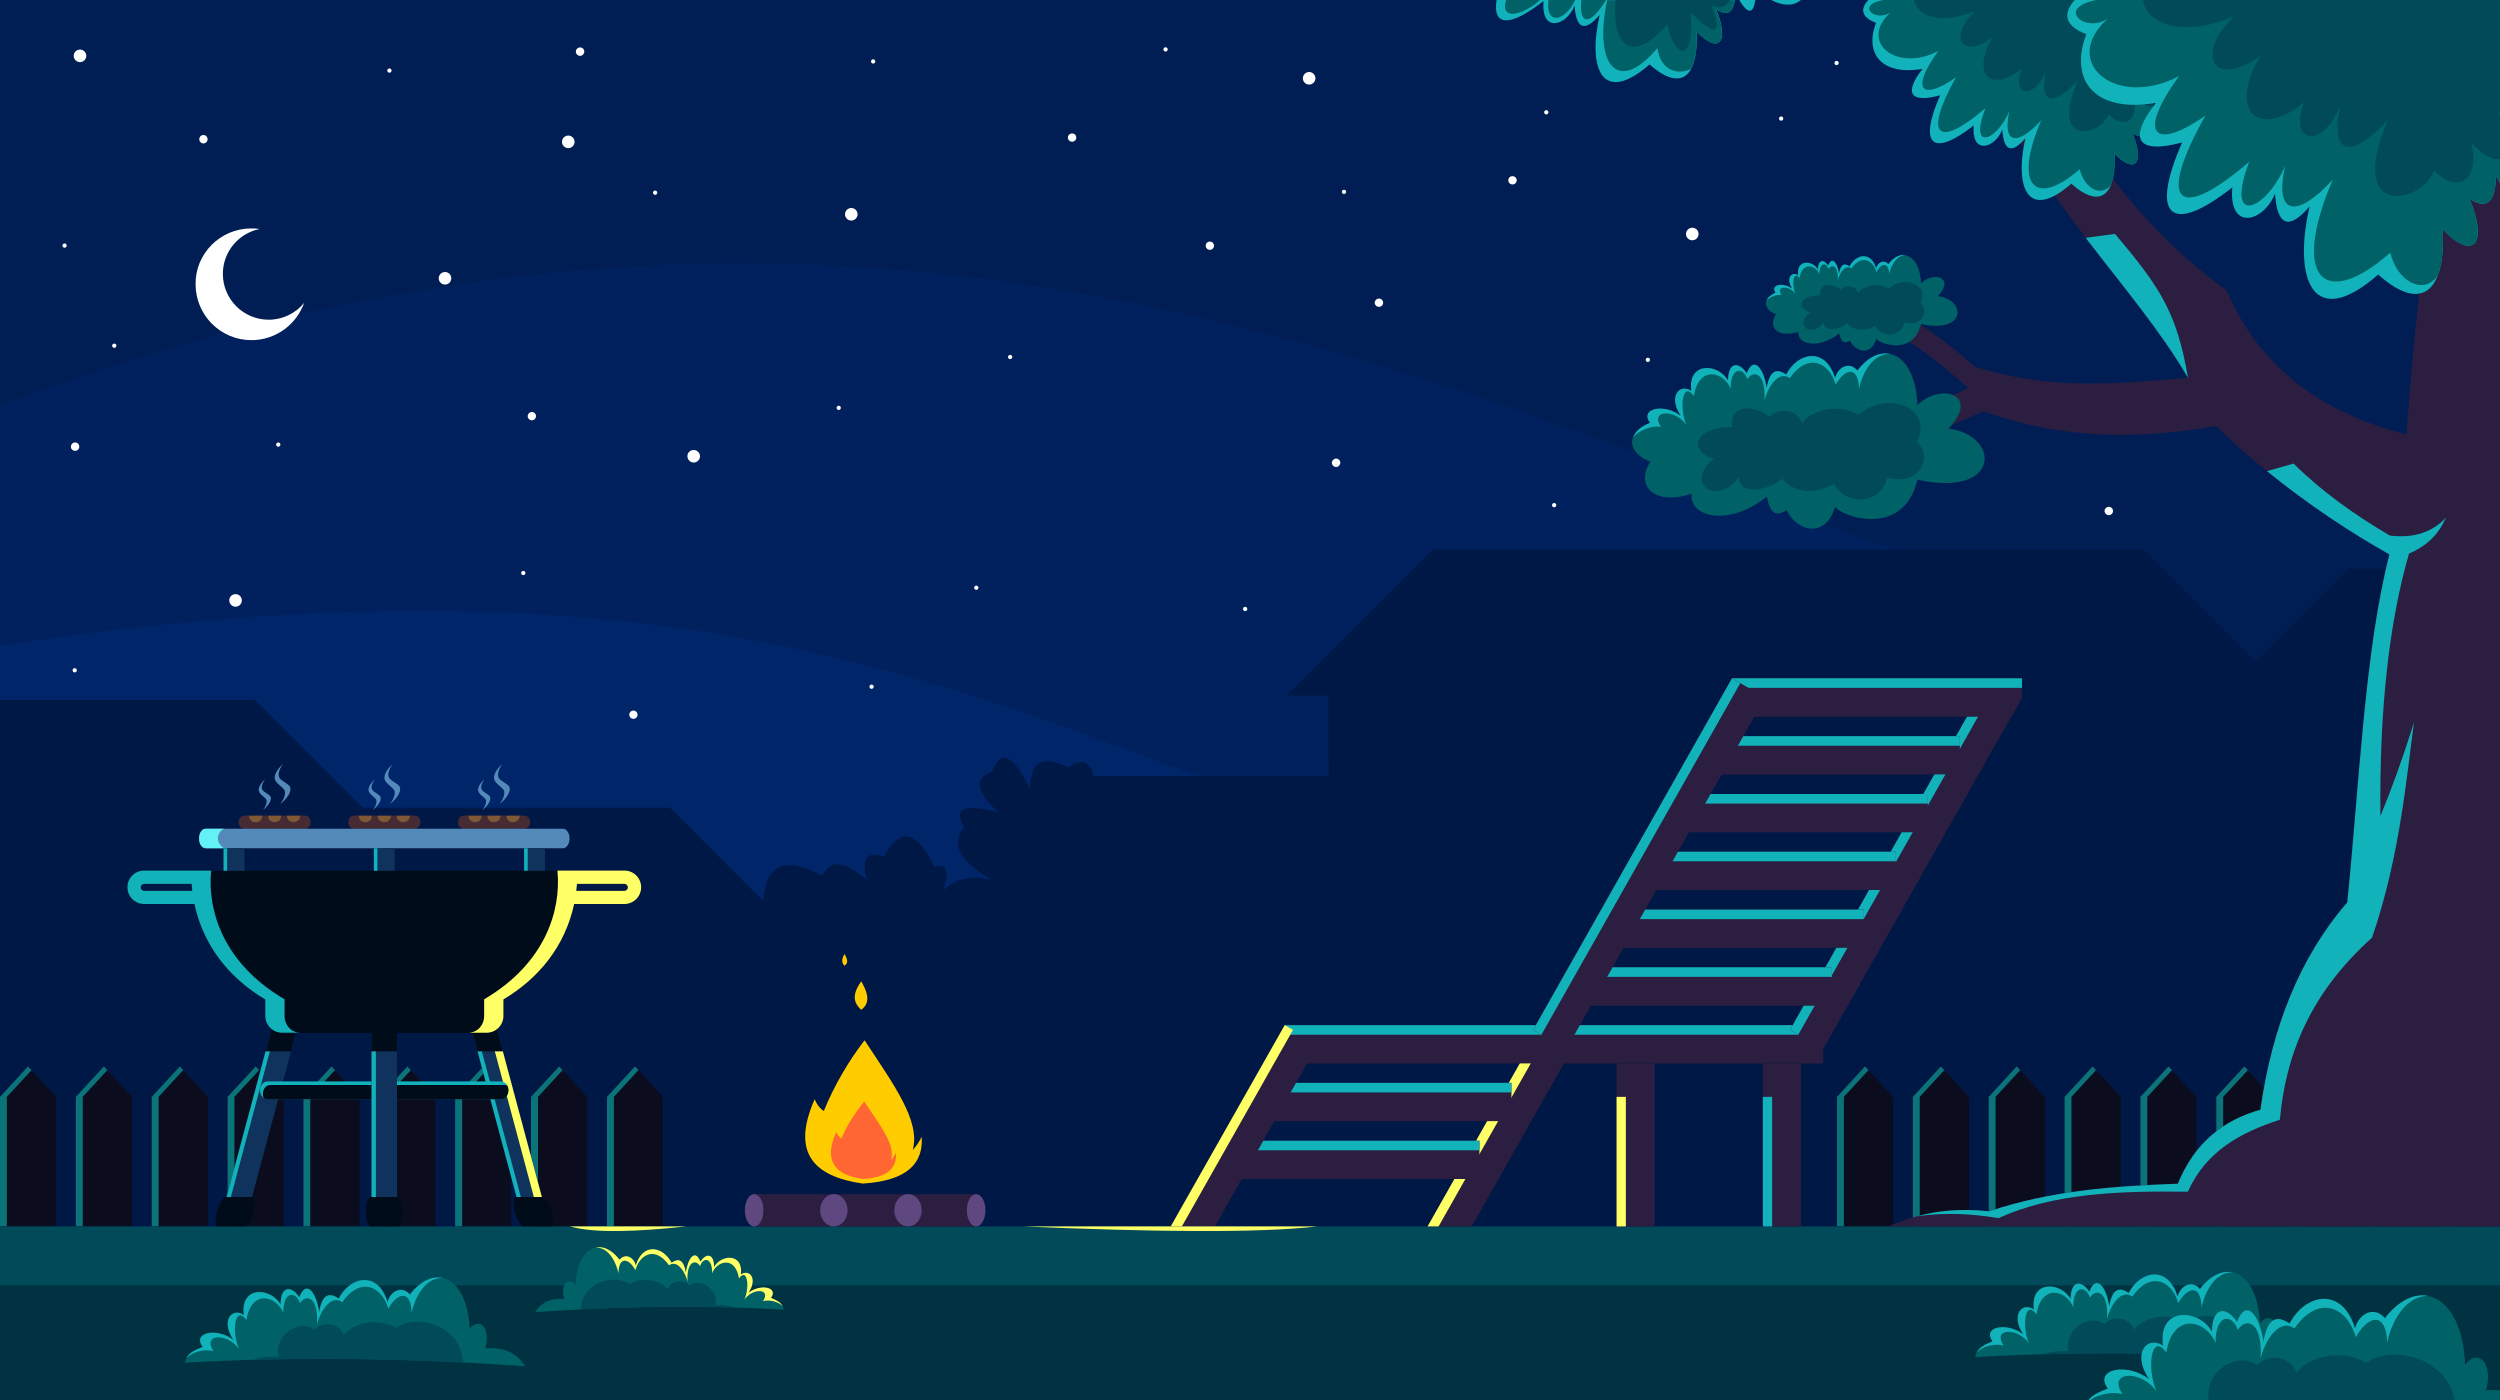 <?xml version="1.0" encoding="utf-8"?>
<!-- Generator: Adobe Illustrator 17.0.0, SVG Export Plug-In . SVG Version: 6.00 Build 0)  -->
<!DOCTYPE svg PUBLIC "-//W3C//DTD SVG 1.1//EN" "http://www.w3.org/Graphics/SVG/1.1/DTD/svg11.dtd">
<svg version="1.1" id="Layer_1" xmlns="http://www.w3.org/2000/svg" xmlns:xlink="http://www.w3.org/1999/xlink" x="0px" y="0px"
	 width="1750px" height="980px" viewBox="0 0 1750 980" enable-background="new 0 0 1750 980" xml:space="preserve">
<g>
	<rect fill-rule="evenodd" clip-rule="evenodd" fill="#002569" width="1750" height="980"/>
	<path fill-rule="evenodd" clip-rule="evenodd" fill="#00215E" d="M0,452c872.4-133.7,802.7,332.2,1750,159V0H0V452z"/>
	<path fill-rule="evenodd" clip-rule="evenodd" fill="#011E54" d="M0,283.8C810.5-20.8,1260,469.5,1750,490V0H0V283.8z"/>
</g>
<path fill-rule="evenodd" clip-rule="evenodd" fill="#001845" d="M0,490h178.6l75.4,75.4h215l65.3,65.3
	c1.8-27.4,16.9-30.8,41.4-17.7c6.3-13.7,18-8,31.1,3c-4.2-16.2,0.8-20.3,11.9-16.3c11.9-22.4,23.7-17.1,35.6,7.4
	c8.1-3.1,10.6,1.6,5.9,16.3c8.9-8.7,20.3-11,34.1-7.4c-20.3-11.9-30.1-24.1-19.3-37.1c-7.9-12.5-1-16.6,23.7-10.4
	c-14.5-13.5-17.7-23.5-4.4-28.1c6.5-17.9,15.8-10.3,26.7,11.8c0.2-18.3,8.2-24.6,26.7-14.8c9.8-7.1,15.4-4.3,17.8,5.9h164.5V487
	h-29.6l102.2-102.2h497.8l78.5,78.5l65.2-65.2h106V980H0V490z"/>
<g>
	<g>
		<g>
			<polygon fill-rule="evenodd" clip-rule="evenodd" fill="#0B0D1F" points="1285.9,858.5 1325.1,858.5 1325.1,767.8 1305.5,746.5 
				1285.9,767.8 			"/>
			<polygon fill-rule="evenodd" clip-rule="evenodd" fill="#0A747A" points="1290.7,858.5 1285.9,858.5 1285.9,767.8 1305.5,746.5 
				1307.9,749.1 1290.7,767.8 			"/>
		</g>
		<g>
			<polygon fill-rule="evenodd" clip-rule="evenodd" fill="#0B0D1F" points="1339,858.5 1378.3,858.5 1378.3,767.8 1358.6,746.5 
				1339,767.8 			"/>
			<polygon fill-rule="evenodd" clip-rule="evenodd" fill="#0A747A" points="1343.8,858.5 1339,858.5 1339,767.8 1358.6,746.5 
				1361,749.1 1343.8,767.8 			"/>
		</g>
		<g>
			<polygon fill-rule="evenodd" clip-rule="evenodd" fill="#0B0D1F" points="1392.1,858.5 1431.4,858.5 1431.4,767.8 1411.7,746.5 
				1392.1,767.8 			"/>
			<polygon fill-rule="evenodd" clip-rule="evenodd" fill="#0A747A" points="1396.9,858.5 1392.1,858.5 1392.1,767.8 1411.7,746.5 
				1414.1,749.1 1396.9,767.8 			"/>
		</g>
		<g>
			<polygon fill-rule="evenodd" clip-rule="evenodd" fill="#0B0D1F" points="1445.2,858.5 1484.5,858.5 1484.5,767.8 1464.9,746.5 
				1445.2,767.8 			"/>
			<polygon fill-rule="evenodd" clip-rule="evenodd" fill="#0A747A" points="1450,858.5 1445.2,858.5 1445.2,767.8 1464.9,746.5 
				1467.2,749.1 1450,767.8 			"/>
		</g>
		<g>
			<polygon fill-rule="evenodd" clip-rule="evenodd" fill="#0B0D1F" points="1498.3,858.5 1537.6,858.5 1537.6,767.8 1517.9,746.5 
				1498.3,767.8 			"/>
			<polygon fill-rule="evenodd" clip-rule="evenodd" fill="#0A747A" points="1503.1,858.5 1498.3,858.5 1498.3,767.8 1517.9,746.5 
				1520.4,749.1 1503.1,767.8 			"/>
		</g>
		<g>
			<polygon fill-rule="evenodd" clip-rule="evenodd" fill="#0B0D1F" points="1551.4,858.5 1590.7,858.5 1590.7,767.8 1571,746.5 
				1551.4,767.8 			"/>
			<polygon fill-rule="evenodd" clip-rule="evenodd" fill="#0A747A" points="1556.2,858.5 1551.4,858.5 1551.4,767.8 1571,746.5 
				1573.5,749.1 1556.2,767.8 			"/>
		</g>
		<g>
			<polygon fill-rule="evenodd" clip-rule="evenodd" fill="#0B0D1F" points="1604.5,858.5 1643.8,858.5 1643.8,767.8 1624.2,746.5 
				1604.5,767.8 			"/>
			<polygon fill-rule="evenodd" clip-rule="evenodd" fill="#0A747A" points="1609.3,858.5 1604.5,858.5 1604.5,767.8 1624.2,746.5 
				1626.6,749.1 1609.3,767.8 			"/>
		</g>
		<g>
			<polygon fill-rule="evenodd" clip-rule="evenodd" fill="#0B0D1F" points="1657.6,858.5 1696.9,858.5 1696.9,767.8 1677.3,746.5 
				1657.6,767.8 			"/>
			<polygon fill-rule="evenodd" clip-rule="evenodd" fill="#0A747A" points="1662.5,858.5 1657.6,858.5 1657.6,767.8 1677.3,746.5 
				1679.7,749.1 1662.5,767.8 			"/>
		</g>
		<g>
			<polygon fill-rule="evenodd" clip-rule="evenodd" fill="#0B0D1F" points="1710.7,858.5 1750,858.5 1750,767.8 1730.4,746.5 
				1710.7,767.8 			"/>
			<polygon fill-rule="evenodd" clip-rule="evenodd" fill="#0A747A" points="1715.6,858.5 1710.7,858.5 1710.7,767.8 1730.4,746.5 
				1732.8,749.1 1715.6,767.8 			"/>
		</g>
	</g>
	<g>
		<g>
			<polygon fill-rule="evenodd" clip-rule="evenodd" fill="#0B0D1F" points="0,858.5 39.3,858.5 39.3,767.8 19.6,746.5 0,767.8 			
				"/>
			<polygon fill-rule="evenodd" clip-rule="evenodd" fill="#0A747A" points="4.8,858.5 0,858.5 0,767.8 19.6,746.5 22.1,749.1 
				4.8,767.8 			"/>
		</g>
		<g>
			<polygon fill-rule="evenodd" clip-rule="evenodd" fill="#0B0D1F" points="53.1,858.5 92.4,858.5 92.4,767.8 72.7,746.5 
				53.1,767.8 			"/>
			<polygon fill-rule="evenodd" clip-rule="evenodd" fill="#0A747A" points="57.9,858.5 53.1,858.5 53.1,767.8 72.7,746.5 
				75.1,749.1 57.9,767.8 			"/>
		</g>
		<g>
			<polygon fill-rule="evenodd" clip-rule="evenodd" fill="#0B0D1F" points="106.2,858.5 145.5,858.5 145.5,767.8 125.9,746.5 
				106.2,767.8 			"/>
			<polygon fill-rule="evenodd" clip-rule="evenodd" fill="#0A747A" points="111,858.5 106.2,858.5 106.2,767.8 125.9,746.5 
				128.2,749.1 111,767.8 			"/>
		</g>
		<g>
			<polygon fill-rule="evenodd" clip-rule="evenodd" fill="#0B0D1F" points="159.3,858.5 198.6,858.5 198.6,767.8 179,746.5 
				159.3,767.8 			"/>
			<polygon fill-rule="evenodd" clip-rule="evenodd" fill="#0A747A" points="164.1,858.5 159.3,858.5 159.3,767.8 179,746.5 
				181.4,749.1 164.1,767.8 			"/>
		</g>
		<g>
			<polygon fill-rule="evenodd" clip-rule="evenodd" fill="#0B0D1F" points="212.4,858.5 251.7,858.5 251.7,767.8 232.1,746.5 
				212.4,767.8 			"/>
			<polygon fill-rule="evenodd" clip-rule="evenodd" fill="#0A747A" points="217.2,858.5 212.4,858.5 212.4,767.8 232.1,746.5 
				234.5,749.1 217.2,767.8 			"/>
		</g>
		<g>
			<polygon fill-rule="evenodd" clip-rule="evenodd" fill="#0B0D1F" points="265.5,858.5 304.8,858.5 304.8,767.8 285.2,746.5 
				265.5,767.8 			"/>
			<polygon fill-rule="evenodd" clip-rule="evenodd" fill="#0A747A" points="270.3,858.5 265.5,858.5 265.5,767.8 285.2,746.5 
				287.6,749.1 270.3,767.8 			"/>
		</g>
		<g>
			<polygon fill-rule="evenodd" clip-rule="evenodd" fill="#0B0D1F" points="318.6,858.5 357.9,858.5 357.9,767.8 338.3,746.5 
				318.6,767.8 			"/>
			<polygon fill-rule="evenodd" clip-rule="evenodd" fill="#0A747A" points="323.5,858.5 318.6,858.5 318.6,767.8 338.3,746.5 
				340.7,749.1 323.5,767.8 			"/>
		</g>
		<g>
			<polygon fill-rule="evenodd" clip-rule="evenodd" fill="#0B0D1F" points="371.7,858.5 411,858.5 411,767.8 391.4,746.5 
				371.7,767.8 			"/>
			<polygon fill-rule="evenodd" clip-rule="evenodd" fill="#0A747A" points="376.6,858.5 371.7,858.5 371.7,767.8 391.4,746.5 
				393.8,749.1 376.6,767.8 			"/>
		</g>
		<g>
			<polygon fill-rule="evenodd" clip-rule="evenodd" fill="#0B0D1F" points="424.9,858.5 464.1,858.5 464.1,767.8 444.5,746.5 
				424.9,767.8 			"/>
			<polygon fill-rule="evenodd" clip-rule="evenodd" fill="#0A747A" points="429.7,858.5 424.9,858.5 424.9,767.8 444.5,746.5 
				446.9,749.1 429.7,767.8 			"/>
		</g>
	</g>
</g>
<g>
	<rect y="858.5" fill-rule="evenodd" clip-rule="evenodd" fill="#004A59" width="1750" height="121.5"/>
	<rect y="899.7" fill-rule="evenodd" clip-rule="evenodd" fill="#003242" width="1750" height="80.3"/>
</g>
<g>
	<path fill-rule="evenodd" clip-rule="evenodd" fill="#FFFFFF" d="M175.9,159.9c2,0,4,0.1,5.9,0.4c-14.7,2.9-25.8,15.9-25.8,31.4
		c0,17.7,14.3,32.1,32.1,32.1c10,0,18.9-4.6,24.8-11.8c-5.4,15.2-19.9,26.1-36.9,26.1c-21.6,0-39.1-17.5-39.1-39.2
		C136.7,177.5,154.2,159.9,175.9,159.9L175.9,159.9z"/>
	<path fill-rule="evenodd" clip-rule="evenodd" fill="#FFFFFF" d="M311.5,190.4c2.5,0,4.4,2,4.4,4.4c0,2.5-2,4.4-4.4,4.4
		s-4.4-2-4.4-4.4C307.1,192.4,309.1,190.4,311.5,190.4L311.5,190.4z"/>
	<path fill-rule="evenodd" clip-rule="evenodd" fill="#FFFFFF" d="M595.9,145.6c2.5,0,4.4,2,4.4,4.4c0,2.4-2,4.4-4.4,4.4
		s-4.4-2-4.4-4.4C591.5,147.6,593.5,145.6,595.9,145.6L595.9,145.6z"/>
	<path fill-rule="evenodd" clip-rule="evenodd" fill="#FFFFFF" d="M916.4,50.4c2.4,0,4.4,2,4.4,4.4c0,2.4-2,4.4-4.4,4.4
		c-2.5,0-4.4-2-4.4-4.4C912,52.4,914,50.4,916.4,50.4L916.4,50.4z"/>
	<path fill-rule="evenodd" clip-rule="evenodd" fill="#FFFFFF" d="M1184.6,159.4c2.5,0,4.4,2,4.4,4.4c0,2.4-2,4.4-4.4,4.4
		c-2.4,0-4.4-2-4.4-4.4C1180.2,161.4,1182.2,159.4,1184.6,159.4L1184.6,159.4z"/>
	<path fill-rule="evenodd" clip-rule="evenodd" fill="#FFFFFF" d="M397.8,94.9c2.4,0,4.4,2,4.4,4.4c0,2.4-2,4.4-4.4,4.4
		c-2.4,0-4.4-2-4.4-4.4C393.4,96.8,395.4,94.9,397.8,94.9L397.8,94.9z"/>
	<path fill-rule="evenodd" clip-rule="evenodd" fill="#FFFFFF" d="M56,34.7c2.4,0,4.4,2,4.4,4.4c0,2.4-2,4.4-4.4,4.4
		c-2.4,0-4.4-2-4.4-4.4C51.6,36.6,53.6,34.7,56,34.7L56,34.7z"/>
	<path fill-rule="evenodd" clip-rule="evenodd" fill="#FFFFFF" d="M142.4,94.5c1.6,0,2.9,1.3,2.9,3c0,1.6-1.3,2.9-2.9,2.9
		c-1.6,0-2.9-1.3-2.9-2.9C139.5,95.8,140.8,94.5,142.4,94.5L142.4,94.5z"/>
	<path fill-rule="evenodd" clip-rule="evenodd" fill="#FFFFFF" d="M406.1,33.2c1.6,0,2.9,1.3,2.9,2.9c0,1.6-1.3,3-2.9,3
		c-1.6,0-3-1.3-3-3C403.1,34.5,404.5,33.2,406.1,33.2L406.1,33.2z"/>
	<path fill-rule="evenodd" clip-rule="evenodd" fill="#FFFFFF" d="M750.5,93.4c1.6,0,2.9,1.3,2.9,2.9c0,1.6-1.3,2.9-2.9,2.9
		c-1.6,0-3-1.3-3-2.9C747.5,94.7,748.9,93.4,750.5,93.4L750.5,93.4z"/>
	<path fill-rule="evenodd" clip-rule="evenodd" fill="#FFFFFF" d="M52.6,309.7c1.6,0,2.9,1.3,2.9,3c0,1.6-1.3,2.9-2.9,2.9
		c-1.6,0-3-1.3-3-2.9C49.7,311,51,309.7,52.6,309.7L52.6,309.7z"/>
	<path fill-rule="evenodd" clip-rule="evenodd" fill="#FFFFFF" d="M846.9,169.1c1.6,0,2.9,1.3,2.9,2.9c0,1.6-1.3,2.9-2.9,2.9
		c-1.6,0-2.9-1.3-2.9-2.9C844,170.3,845.3,169.1,846.9,169.1L846.9,169.1z"/>
	<path fill-rule="evenodd" clip-rule="evenodd" fill="#FFFFFF" d="M965.3,209c1.6,0,2.9,1.3,2.9,2.9c0,1.6-1.3,2.9-2.9,2.9
		c-1.6,0-3-1.3-3-2.9C962.4,210.2,963.7,209,965.3,209L965.3,209z"/>
	<path fill-rule="evenodd" clip-rule="evenodd" fill="#FFFFFF" d="M1058.7,123.3c1.6,0,3,1.3,3,2.9c0,1.6-1.3,2.9-3,2.9
		c-1.6,0-2.9-1.3-2.9-2.9C1055.8,124.6,1057.1,123.3,1058.7,123.3L1058.7,123.3z"/>
	<path fill-rule="evenodd" clip-rule="evenodd" fill="#FFFFFF" d="M1246.8,81.5c0.8,0,1.5,0.7,1.5,1.5c0,0.8-0.7,1.5-1.5,1.5
		c-0.8,0-1.5-0.7-1.5-1.5C1245.4,82.2,1246,81.5,1246.8,81.5L1246.8,81.5z"/>
	<path fill-rule="evenodd" clip-rule="evenodd" fill="#FFFFFF" d="M940.8,132.8c0.8,0,1.5,0.7,1.5,1.5c0,0.8-0.7,1.5-1.5,1.5
		c-0.8,0-1.5-0.7-1.5-1.5C939.3,133.5,940,132.8,940.8,132.8L940.8,132.8z"/>
	<path fill-rule="evenodd" clip-rule="evenodd" fill="#FFFFFF" d="M1153.5,250.4c0.8,0,1.5,0.7,1.5,1.5c0,0.8-0.7,1.5-1.5,1.5
		c-0.8,0-1.5-0.7-1.5-1.5C1152,251.1,1152.7,250.4,1153.5,250.4L1153.5,250.4z"/>
	<path fill-rule="evenodd" clip-rule="evenodd" fill="#FFFFFF" d="M1285.6,42.6c0.8,0,1.5,0.6,1.5,1.5c0,0.8-0.7,1.5-1.5,1.5
		c-0.8,0-1.5-0.7-1.5-1.5C1284.2,43.2,1284.8,42.6,1285.6,42.6L1285.6,42.6z"/>
	<path fill-rule="evenodd" clip-rule="evenodd" fill="#FFFFFF" d="M45.2,170.4c0.8,0,1.5,0.7,1.5,1.5c0,0.8-0.7,1.5-1.5,1.5
		c-0.8,0-1.5-0.7-1.5-1.5C43.7,171.1,44.4,170.4,45.2,170.4L45.2,170.4z"/>
	<path fill-rule="evenodd" clip-rule="evenodd" fill="#FFFFFF" d="M194.8,309.7c0.8,0,1.5,0.7,1.5,1.5c0,0.8-0.7,1.5-1.5,1.5
		c-0.8,0-1.5-0.6-1.5-1.5C193.4,310.3,194,309.7,194.8,309.7L194.8,309.7z"/>
	<path fill-rule="evenodd" clip-rule="evenodd" fill="#FFFFFF" d="M1082.4,77.1c0.8,0,1.5,0.7,1.5,1.5s-0.7,1.5-1.5,1.5
		c-0.8,0-1.5-0.7-1.5-1.5S1081.6,77.1,1082.4,77.1L1082.4,77.1z"/>
	<path fill-rule="evenodd" clip-rule="evenodd" fill="#FFFFFF" d="M272.6,47.9c0.8,0,1.5,0.7,1.5,1.5c0,0.8-0.6,1.5-1.5,1.5
		c-0.8,0-1.5-0.7-1.5-1.5C271.1,48.5,271.8,47.9,272.6,47.9L272.6,47.9z"/>
	<path fill-rule="evenodd" clip-rule="evenodd" fill="#FFFFFF" d="M80,240.5c0.8,0,1.5,0.7,1.5,1.5c0,0.8-0.7,1.5-1.5,1.5
		c-0.8,0-1.5-0.7-1.5-1.5C78.5,241.2,79.2,240.5,80,240.5L80,240.5z"/>
	<path fill-rule="evenodd" clip-rule="evenodd" fill="#FFFFFF" d="M815.9,33.1c0.8,0,1.5,0.6,1.5,1.5c0,0.8-0.7,1.5-1.5,1.5
		c-0.8,0-1.5-0.7-1.5-1.5C814.4,33.7,815,33.1,815.9,33.1L815.9,33.1z"/>
	<path fill-rule="evenodd" clip-rule="evenodd" fill="#FFFFFF" d="M458.6,133.4c0.8,0,1.5,0.7,1.5,1.5c0,0.8-0.7,1.5-1.5,1.5
		c-0.8,0-1.5-0.7-1.5-1.5C457.1,134,457.8,133.4,458.6,133.4L458.6,133.4z"/>
	<path fill-rule="evenodd" clip-rule="evenodd" fill="#FFFFFF" d="M611.2,41.5c0.8,0,1.5,0.7,1.5,1.5s-0.7,1.5-1.5,1.5
		s-1.5-0.7-1.5-1.5S610.4,41.5,611.2,41.5L611.2,41.5z"/>
	<path fill-rule="evenodd" clip-rule="evenodd" fill="#FFFFFF" d="M485.6,315c2.4,0,4.4,2,4.4,4.4c0,2.4-2,4.4-4.4,4.4
		c-2.4,0-4.4-2-4.4-4.4C481.1,317,483.1,315,485.6,315L485.6,315z"/>
	<path fill-rule="evenodd" clip-rule="evenodd" fill="#FFFFFF" d="M164.9,415.9c2.5,0,4.4,2,4.4,4.4c0,2.4-2,4.4-4.4,4.4
		c-2.4,0-4.4-2-4.4-4.4C160.4,417.9,162.4,415.9,164.9,415.9L164.9,415.9z"/>
	<path fill-rule="evenodd" clip-rule="evenodd" fill="#FFFFFF" d="M372.3,288.4c1.6,0,2.9,1.3,2.9,2.9c0,1.6-1.3,2.9-2.9,2.9
		c-1.6,0-2.9-1.3-2.9-2.9C369.4,289.8,370.6,288.4,372.3,288.4L372.3,288.4z"/>
	<path fill-rule="evenodd" clip-rule="evenodd" fill="#FFFFFF" d="M443.4,497.4c1.6,0,2.9,1.3,2.9,2.9c0,1.6-1.3,2.9-2.9,2.9
		c-1.6,0-2.9-1.3-2.9-2.9C440.5,498.7,441.8,497.4,443.4,497.4L443.4,497.4z"/>
	<path fill-rule="evenodd" clip-rule="evenodd" fill="#FFFFFF" d="M935.3,321c1.6,0,2.9,1.3,2.9,2.9c0,1.6-1.3,3-2.9,3
		c-1.6,0-3-1.3-3-3C932.4,322.4,933.7,321,935.3,321L935.3,321z"/>
	<path fill-rule="evenodd" clip-rule="evenodd" fill="#FFFFFF" d="M1476.2,354.8c1.6,0,2.9,1.3,2.9,2.9c0,1.6-1.3,2.9-2.9,2.9
		c-1.6,0-3-1.3-3-2.9C1473.2,356.1,1474.5,354.8,1476.2,354.8L1476.2,354.8z"/>
	<path fill-rule="evenodd" clip-rule="evenodd" fill="#FFFFFF" d="M610.1,479.2c0.8,0,1.5,0.7,1.5,1.5c0,0.8-0.7,1.5-1.5,1.5
		c-0.8,0-1.5-0.7-1.5-1.5C608.6,479.9,609.3,479.2,610.1,479.2L610.1,479.2z"/>
	<path fill-rule="evenodd" clip-rule="evenodd" fill="#FFFFFF" d="M366.3,399.6c0.8,0,1.5,0.7,1.5,1.5s-0.6,1.5-1.5,1.5
		c-0.8,0-1.5-0.7-1.5-1.5S365.5,399.6,366.3,399.6L366.3,399.6z"/>
	<path fill-rule="evenodd" clip-rule="evenodd" fill="#FFFFFF" d="M707.1,248.4c0.8,0,1.5,0.7,1.5,1.5c0,0.8-0.7,1.5-1.5,1.5
		s-1.5-0.7-1.5-1.5C705.7,249.1,706.3,248.4,707.1,248.4L707.1,248.4z"/>
	<path fill-rule="evenodd" clip-rule="evenodd" fill="#FFFFFF" d="M52.3,467.7c0.8,0,1.5,0.7,1.5,1.5c0,0.8-0.7,1.5-1.5,1.5
		c-0.8,0-1.5-0.7-1.5-1.5C50.8,468.4,51.4,467.7,52.3,467.7L52.3,467.7z"/>
	<path fill-rule="evenodd" clip-rule="evenodd" fill="#FFFFFF" d="M683.4,409.9c0.8,0,1.5,0.7,1.5,1.5c0,0.8-0.7,1.5-1.5,1.5
		c-0.8,0-1.5-0.7-1.5-1.5C682,410.6,682.6,409.9,683.4,409.9L683.4,409.9z"/>
	<path fill-rule="evenodd" clip-rule="evenodd" fill="#FFFFFF" d="M587.1,284c0.8,0,1.5,0.7,1.5,1.5c0,0.8-0.7,1.5-1.5,1.5
		s-1.5-0.7-1.5-1.5C585.7,284.7,586.3,284,587.1,284L587.1,284z"/>
	<path fill-rule="evenodd" clip-rule="evenodd" fill="#FFFFFF" d="M1087.9,352.1c0.8,0,1.5,0.7,1.5,1.5c0,0.8-0.7,1.5-1.5,1.5
		s-1.5-0.6-1.5-1.5C1086.5,352.8,1087.1,352.1,1087.9,352.1L1087.9,352.1z"/>
	<path fill-rule="evenodd" clip-rule="evenodd" fill="#FFFFFF" d="M871.6,424.8c0.8,0,1.5,0.6,1.5,1.5c0,0.8-0.7,1.5-1.5,1.5
		c-0.8,0-1.5-0.7-1.5-1.5C870.1,425.4,870.8,424.8,871.6,424.8L871.6,424.8z"/>
</g>
<g>
	<g>
		<g>
			<path fill-rule="evenodd" clip-rule="evenodd" fill="#472B34" d="M171.5,580.1h41.4c6.1,0,6.1-9.2,0-9.2h-41.4
				C165.5,571,165.5,580.1,171.5,580.1L171.5,580.1z"/>
			<path fill-rule="evenodd" clip-rule="evenodd" fill="#548ABA" d="M198,534.9c-3.8,3.4-6.9,8.1-5.3,11.3c1.5,2.8,4.1,4,6.1,6.4
				c1.7,2,0.3,6.6-2.7,10.2c4.9-3.5,9.2-9.9,6.3-12.9c-1.8-1.8-5-3.1-6.6-5.1C194.1,542.4,195.5,538.4,198,534.9L198,534.9z
				 M185.5,545.6c-3,2.6-5.3,6.3-4.1,8.7c1.1,2.2,3.1,3.1,4.7,4.9c1.3,1.5,0.2,5.1-2.1,7.8c3.8-2.7,7.1-7.6,4.9-10
				c-1.4-1.4-3.9-2.4-5.1-4C182.5,551.4,183.6,548.3,185.5,545.6L185.5,545.6z"/>
			<path fill-rule="evenodd" clip-rule="evenodd" fill="#7F5935" d="M174.4,571c0,6.1,9.2,6.1,9.2,0H174.4z M210.1,571h-9.2
				C200.9,577,210.1,577,210.1,571L210.1,571z M196.8,571h-9.1C187.7,577,196.8,577,196.8,571L196.8,571z"/>
		</g>
		<g>
			<path fill-rule="evenodd" clip-rule="evenodd" fill="#472B34" d="M248.3,580.1h41.4c6.1,0,6.1-9.2,0-9.2h-41.4
				C242.3,571,242.3,580.1,248.3,580.1L248.3,580.1z"/>
			<path fill-rule="evenodd" clip-rule="evenodd" fill="#548ABA" d="M274.8,534.9c-3.8,3.4-6.9,8.1-5.3,11.3c1.4,2.8,4.1,4,6.1,6.4
				c1.7,2,0.3,6.6-2.7,10.2c4.9-3.5,9.2-9.9,6.3-12.9c-1.8-1.8-5-3.1-6.6-5.1C270.9,542.4,272.3,538.4,274.8,534.9L274.8,534.9z
				 M262.3,545.6c-2.9,2.6-5.3,6.3-4,8.7c1.1,2.2,3.1,3.1,4.7,4.9c1.3,1.5,0.2,5.1-2.1,7.8c3.8-2.7,7.1-7.6,4.9-10
				c-1.4-1.4-3.9-2.4-5.1-4C259.3,551.4,260.4,548.3,262.3,545.6L262.3,545.6z"/>
			<path fill-rule="evenodd" clip-rule="evenodd" fill="#7F5935" d="M251.2,571c0,6.1,9.1,6.1,9.1,0H251.2z M286.9,571h-9.2
				C277.7,577,286.9,577,286.9,571L286.9,571z M273.6,571h-9.2C264.4,577,273.6,577,273.6,571L273.6,571z"/>
		</g>
		<g>
			<path fill-rule="evenodd" clip-rule="evenodd" fill="#472B34" d="M325.1,580.1h41.4c6.1,0,6.1-9.2,0-9.2h-41.4
				C319.1,571,319.1,580.1,325.1,580.1L325.1,580.1z"/>
			<path fill-rule="evenodd" clip-rule="evenodd" fill="#548ABA" d="M351.5,534.9c-3.8,3.4-6.9,8.1-5.3,11.3c1.4,2.8,4.1,4,6.1,6.4
				c1.7,2,0.3,6.6-2.7,10.2c4.9-3.5,9.2-9.9,6.3-12.9c-1.8-1.8-5.1-3.1-6.6-5.1C347.7,542.4,349.1,538.4,351.5,534.9L351.5,534.9z
				 M339,545.6c-2.9,2.6-5.3,6.3-4,8.7c1.1,2.2,3.1,3.1,4.7,4.9c1.3,1.5,0.2,5.1-2.1,7.8c3.8-2.7,7.1-7.6,4.9-10
				c-1.4-1.4-3.9-2.4-5.1-4C336.1,551.4,337.2,548.3,339,545.6L339,545.6z"/>
			<path fill-rule="evenodd" clip-rule="evenodd" fill="#7F5935" d="M328,571c0,6.1,9.1,6.1,9.1,0H328z M363.7,571h-9.2
				C354.5,577,363.7,577,363.7,571L363.7,571z M350.4,571h-9.2C341.2,577,350.4,577,350.4,571L350.4,571z"/>
		</g>
	</g>
	<g>
		<g>
			<g>
				<path fill-rule="evenodd" clip-rule="evenodd" fill="#000C1A" d="M361.2,837.9h18.6c4.8,0,10.3,20.6,5.5,20.6h-18.5
					C362,858.5,356.4,837.9,361.2,837.9L361.2,837.9z"/>
				<polygon fill-rule="evenodd" clip-rule="evenodd" fill="#0F335C" points="361.6,837.9 379.4,837.9 346.9,716.6 329.1,716.6 				
					"/>
				<polygon fill-rule="evenodd" clip-rule="evenodd" fill="#000C1A" points="334.3,736 352.1,736 346.9,716.6 329.1,716.6 				"/>
				<polygon fill-rule="evenodd" clip-rule="evenodd" fill="#11B2BA" points="361.6,837.9 364.6,837.9 337.3,736 334.3,736 				"/>
				<polygon fill-rule="evenodd" clip-rule="evenodd" fill="#FFFF66" points="373.7,837.9 379.3,837.9 352,736 346.4,736 				"/>
			</g>
			<g>
				<path fill-rule="evenodd" clip-rule="evenodd" fill="#000C1A" d="M158.2,837.9h18.6c4.8,0-0.8,20.6-5.5,20.6h-18.6
					C147.9,858.5,153.4,837.9,158.2,837.9L158.2,837.9z"/>
				<polygon fill-rule="evenodd" clip-rule="evenodd" fill="#0F335C" points="158.6,837.9 176.4,837.9 208.9,716.6 191.1,716.6 				
					"/>
				<polygon fill-rule="evenodd" clip-rule="evenodd" fill="#000C1A" points="185.9,736 203.7,736 208.9,716.6 191.1,716.6 				"/>
				<polygon fill-rule="evenodd" clip-rule="evenodd" fill="#11B2BA" points="158.6,837.9 161.6,837.9 188.9,736 185.9,736 				"/>
			</g>
			<g>
				<path fill-rule="evenodd" clip-rule="evenodd" fill="#11B2BA" d="M187.1,757h163.7c2.8,0,5.1,2.8,5.1,6.2l0,0
					c0,3.4-2.3,6.2-5.1,6.2H187.1c-2.8,0-5.1-2.8-5.1-6.2l0,0C182.1,759.8,184.3,757,187.1,757L187.1,757z"/>
				<path fill-rule="evenodd" clip-rule="evenodd" fill="#000C1A" d="M355.2,760.1c0.5,0.9,0.7,2,0.7,3.2l0,0c0,3.4-2.3,6.2-5.1,6.2
					H187.1c-0.9,0-1.7-0.3-2.4-0.7c-0.5-0.9-0.7-2-0.7-3.1l0,0c0-3.4,2.3-6.2,5.1-6.2h163.7C353.7,759.3,354.5,759.6,355.2,760.1
					L355.2,760.1z"/>
			</g>
		</g>
		<g>
			<path fill-rule="evenodd" clip-rule="evenodd" fill="#000C1A" d="M259.7,837.9h18.6c4.8,0,4.8,20.6,0,20.6h-18.6
				C254.9,858.5,254.9,837.9,259.7,837.9L259.7,837.9z"/>
			<rect x="260" y="716.6" fill-rule="evenodd" clip-rule="evenodd" fill="#0F335C" width="17.9" height="121.3"/>
			<rect x="260" y="716.6" fill-rule="evenodd" clip-rule="evenodd" fill="#000C1A" width="17.9" height="19.4"/>
			<rect x="260.1" y="736" fill-rule="evenodd" clip-rule="evenodd" fill="#11B2BA" width="3" height="101.9"/>
		</g>
		<g>
			<g>
				<path fill-rule="evenodd" clip-rule="evenodd" fill="#548ABA" d="M144.1,580.1H394c2.6,0,4.7,3.1,4.7,6.8l0,0
					c0,3.8-2.1,6.9-4.7,6.9H144.1c-2.6,0-4.7-3.1-4.7-6.9l0,0C139.3,583.2,141.5,580.1,144.1,580.1L144.1,580.1z"/>
				<path fill-rule="evenodd" clip-rule="evenodd" fill="#63F0F7" d="M144.1,580.1h12.8c-5.8,2.8-5.8,10.4,0,13.7h-12.8
					C137.8,593.8,137.8,580.1,144.1,580.1L144.1,580.1z"/>
			</g>
			<g>
				<path fill-rule="evenodd" clip-rule="evenodd" fill="#000C1A" d="M437.1,609.5c6.4,0,11.7,5.2,11.7,11.7s-5.2,11.7-11.7,11.7
					h-35.2c-6.4,29.8-24.9,52.1-49.5,66.8v11.7c0,6.4-5.3,11.7-11.7,11.7H197.3c-6.4,0-11.7-5.3-11.7-11.7v-11.7
					c-24.5-14.7-43.1-37-49.5-66.8h-35.2c-6.4,0-11.7-5.2-11.7-11.7s5.2-11.7,11.7-11.7H437.1z M403.9,618.7
					c-0.1,1.6-0.3,3.3-0.5,4.9H437c1.4,0,2.5-1.1,2.5-2.4c0-1.4-1.1-2.5-2.5-2.5H403.9z M134.6,623.6c-0.2-1.6-0.3-3.2-0.5-4.9H101
					c-1.4,0-2.5,1.1-2.5,2.5c0,1.3,1.1,2.4,2.5,2.4H134.6z"/>
				<path fill-rule="evenodd" clip-rule="evenodd" fill="#11B2BA" d="M185.6,699.6c-24.6-14.7-43.1-37-49.5-66.8h-35.2
					c-6.4,0-11.7-5.2-11.7-11.7s5.2-11.7,11.7-11.7h46.9c-2.7,27.7,8.3,64.9,51.4,90.1v11.7c0,6.4,4.7,11.7,11.1,11.7h-12.9
					c-6.4,0-11.7-5.3-11.7-11.7V699.6z M134.6,623.6c-0.2-1.6-0.3-3.2-0.5-4.9H101c-1.4,0-2.5,1.1-2.5,2.5c0,1.3,1.1,2.4,2.5,2.4
					H134.6z"/>
				<path fill-rule="evenodd" clip-rule="evenodd" fill="#FFFF66" d="M352.4,699.6c24.6-14.7,43.1-37,49.5-66.8h35.2
					c6.4,0,11.7-5.2,11.7-11.7s-5.2-11.7-11.7-11.7h-46.9c2.7,27.7-8.3,64.9-51.3,90.1v11.7c0,6.4-4.7,11.7-11.1,11.7h12.9
					c6.4,0,11.7-5.3,11.7-11.7V699.6z M403.4,623.6c0.2-1.6,0.3-3.2,0.5-4.9H437c1.4,0,2.5,1.1,2.5,2.5c0,1.3-1.1,2.4-2.5,2.4H403.4
					z"/>
			</g>
			<g>
				<rect x="156.5" y="593.8" fill-rule="evenodd" clip-rule="evenodd" fill="#0F335C" width="14.6" height="15.7"/>
				<rect x="156.5" y="593.8" fill-rule="evenodd" clip-rule="evenodd" fill="#11B2BA" width="2.5" height="15.7"/>
				<rect x="261.7" y="593.8" fill-rule="evenodd" clip-rule="evenodd" fill="#0F335C" width="14.6" height="15.7"/>
				<rect x="261.7" y="593.8" fill-rule="evenodd" clip-rule="evenodd" fill="#11B2BA" width="2.5" height="15.7"/>
				<rect x="366.9" y="593.8" fill-rule="evenodd" clip-rule="evenodd" fill="#0F335C" width="14.6" height="15.7"/>
				<rect x="366.9" y="593.8" fill-rule="evenodd" clip-rule="evenodd" fill="#11B2BA" width="2.5" height="15.7"/>
			</g>
		</g>
	</g>
</g>
<g>
	<g>
		<path fill-rule="evenodd" clip-rule="evenodd" fill="#2C1E40" d="M1390.6,52.6c39,91.2,103.9,148.1,141,211.9
			c-53.8,4.5-97.5,8.5-149.3-7.8c-29.8-26.7-61-46.4-94.8-53.3c-1,2.9-2,5.9-3,8.9c44.8,18,69.4,38.3,93.3,59.3
			c-53.4,26.6-108.6,42.6-168.9,29.6c3.5,4,6.9,7.9,10.4,11.8c61.2,11.7,116.6-0.3,168.9-25.2c56,20.3,109.9,19.7,163,10.4
			c39,37.8,82.3,67.9,121.3,89.9c-17.3,67.2-21.1,161.5-29.5,243.5c-33.7,39.1-52.8,88.3-60.8,145.2c-25.7,7.2-46,22.9-57.8,51.8
			c-44.7,1.6-89.1,4.8-131.9,19.3c-32.4-3.4-52.5,3.1-71.1,10.6c142.8,0,285.6,0,428.5,0c0-286.2,0-572.3,0-858.5
			c-9.4,0-18.8,0-28.2,0c-16.5,99.5-29.6,200.6-37.2,304.1c-58.9-14.8-102.6-46.4-125.9-100.7c-67.6-49.3-97.4-103.9-135.2-157.4
			C1412.5,48.1,1401.5,50.4,1390.6,52.6L1390.6,52.6z"/>
		<path fill-rule="evenodd" clip-rule="evenodd" fill="#11B2BA" d="M1460,166.5c26.4,34.5,52.6,65.3,71.6,98
			c-7.8-46.1-20.1-64.1-51.1-100.8L1460,166.5z M1586.9,329.8c28.7,23.3,58.2,42.8,85.7,58.3c-17.3,67.2-21.1,161.5-29.5,243.5
			c-33.7,39.1-52.8,88.3-60.8,145.2c-25.7,7.2-46,22.9-57.8,51.8c-44.7,1.6-89.1,4.8-131.9,19.3c-21.2-2.2-37.1-0.2-50.8,3.5
			c20.4-2.9,39.2-1.7,57.1,1.3c38.9-17.7,85.3-19.1,132.6-18.5c12.9-28.7,37.2-41.5,64.4-50.4c4.1-45.1,20.9-88.3,64.5-127.4
			c20-57.9,24.4-115.6,29.4-150.6c-8.3,26.1-15.4,45.8-23.5,65.4c-0.8-74.2,6-135.2,20-183.7c14.8-6.4,21.5-15.4,25.9-25.2
			c-9.7,10.4-22.7,14.6-39.3,12.6c-24.5-14.4-47.4-30.6-67.4-50.4L1586.9,329.8z"/>
	</g>
	<g>
		<g>
			<path fill-rule="evenodd" clip-rule="evenodd" fill="#11B2BA" d="M1449.9,128.6c22,19.4,31.6,5.4,30.2-21.2
				c14.9,15.4,21,6.2,12.6-14.3c7.7,5.1,12.2,2,12.4-10.8c0.7,1.4,1.3,2.6,1.9,3.7V0h-199.2c-5.5,5.9-5.3,12,5.4,16
				c-8.1,21.4,3.7,37.1,32.6,32.2c-13.1,16.8-9,24.3,12.3,18.5c-15.3,34.8-5.4,43.8,23.5,21.1c-1.8,20.9,14.9,16.1,20,2.9
				c1,14.6,6.2,17.7,16.2,6C1410,130.7,1419.2,155.5,1449.9,128.6L1449.9,128.6z"/>
			<path fill-rule="evenodd" clip-rule="evenodd" fill="#006166" d="M1477.8,129.2c2.1-5.3,2.9-12.8,2.4-21.8
				c14.9,15.4,21,6.2,12.6-14.3c7.7,5.1,12.2,2,12.4-10.8c0.7,1.4,1.3,2.6,1.9,3.7V0h-189c-19.7,3.8-4.7,16,5.5,8.5
				c-23,20.6,3.9,42.7,33.3,27.1c-20.6,28.4-10.9,34.8,12.3,18.5c-22.9,40.9-13.3,50.7,20.6,21.6c-11.9,30.9,8,22.9,16.8,1.9
				c-5.3,24,5.9,24.5,22.3,6.5c-20.1,46.8-3.8,61.2,26.9,34.3C1458.9,131.8,1470.9,138.5,1477.8,129.2L1477.8,129.2z"/>
			<path fill-rule="evenodd" clip-rule="evenodd" fill="#004A59" d="M1507,74.3V55.2c-0.3-0.8-0.6-1.7-1-2.6c0.3,0.2,0.7,0.5,1,0.7
				V0h-167.2c1.9,11.4,19,17.7,42.8,7.7c-18.2,16.8-10.9,34.8,12.3,18.5c-15.4,25.2-1.4,39.8,20.5,21.6c-7.8,18.9,8,22.9,16.8,1.9
				c-5.3,24,5.9,24.5,22.3,6.5c-20.1,46.8,15.9,39.2,21.4,23.9c11.4,11,21.9,4.1,17.5-13.2C1499.6,73.3,1504.3,75.4,1507,74.3
				L1507,74.3z"/>
		</g>
		<g>
			<path fill-rule="evenodd" clip-rule="evenodd" fill="#11B2BA" d="M1154.7,45.1c23.9,21.1,34.4,5.8,32.9-23.1
				c16.2,16.8,22.9,6.8,13.7-15.5c7.2,4.8,11.8,3,13.1-6.5h-166.8c-2.9,18.3,9,19.4,32.9,0.7c-2,22.8,16.2,17.5,21.7,3.2
				c1,15.9,6.8,19.2,17.6,6.5C1111.2,47.4,1121.2,74.3,1154.7,45.1L1154.7,45.1z M1217.5,0c6.4,10.9,10,9.1,11.2,0H1217.5z
				 M1239.9,0c8.3,4.4,15.7,4.3,20.7,0H1239.9z"/>
			<path fill-rule="evenodd" clip-rule="evenodd" fill="#006166" d="M1183.8,48.2c3.1-5.8,4.3-14.9,3.7-26.1
				c16.2,16.8,22.9,6.8,13.7-15.5c7.2,4.8,11.8,3,13.1-6.5H1125c-9.7,46,7.7,66.4,35.2,33.5C1162.2,49.5,1174.7,52.8,1183.8,48.2
				L1183.8,48.2z M1124.2,0h-17.3C1105.2,18.6,1113.6,17.5,1124.2,0L1124.2,0z M1102.7,0H1084C1081.5,16.9,1094.7,16.3,1102.7,0
				L1102.7,0z M1077.9,0h-23.7C1049.7,16.3,1068.6,8.9,1077.9,0L1077.9,0z"/>
			<path fill-rule="evenodd" clip-rule="evenodd" fill="#004A59" d="M1211,0h-80.2c-2.6,33.5,12.6,45.1,36.5,16.6
				c2.5,19.4,18.6,33.7,16.4-7.9c16.2,16.8,23.2,16.7,13.9-5.6C1203,6.7,1208.2,5,1211,0L1211,0z"/>
		</g>
		<g>
			<path fill-rule="evenodd" clip-rule="evenodd" fill="#11B2BA" d="M1664.7,192.2c32.9,29.1,47.3,8,45.2-31.7
				c22.3,23.1,31.5,9.3,18.8-21.4c11.6,7.7,18.2,3,18.5-16.1c1,2,2,3.8,2.9,5.5V0h-297.7c-8.2,8.8-7.9,18,8,23.9
				c-12.1,32.1,5.5,55.5,48.7,48.1c-19.6,25.1-13.5,36.3,18.4,27.7c-22.8,52-8,65.4,35.1,31.5c-2.7,31.3,22.3,24,29.9,4.3
				c1.4,21.8,9.3,26.5,24.2,9C1605,195.3,1618.8,232.4,1664.7,192.2L1664.7,192.2z"/>
			<path fill-rule="evenodd" clip-rule="evenodd" fill="#006166" d="M1706.3,193.1c3.2-7.9,4.3-19.2,3.6-32.6
				c22.3,23.1,31.5,9.3,18.8-21.4c11.6,7.7,18.2,3,18.5-16.1c1,2,2,3.8,2.9,5.5V0h-282.6c-29.4,5.7-7,23.9,8.2,12.8
				c-34.5,30.7,5.8,63.9,49.7,40.4c-30.8,42.4-16.3,52.1,18.4,27.7c-34.3,61.1-20,75.8,30.7,32.3c-17.7,46.3,11.9,34.2,25.1,2.8
				c-7.9,35.8,8.8,36.6,33.4,9.7c-30,69.9-5.7,91.5,40.2,51.2C1678.1,197,1696.1,207,1706.3,193.1L1706.3,193.1z"/>
			<path fill-rule="evenodd" clip-rule="evenodd" fill="#004A59" d="M1750,111.1V82.4c-0.5-1.3-0.9-2.5-1.5-3.8c0.5,0.3,1,0.6,1.5,1
				V0h-249.9c2.8,17.1,28.5,26.5,63.9,11.4c-27.2,25.1-16.3,52.1,18.4,27.7c-23.1,37.7-2.1,59.5,30.7,32.3
				c-11.6,28.3,11.9,34.2,25.1,2.8c-7.9,35.8,8.8,36.6,33.4,9.7c-30,69.9,23.8,58.6,32.1,35.7c17,16.5,32.7,6.2,26.1-19.7
				C1738.9,109.5,1745.9,112.7,1750,111.1L1750,111.1z"/>
		</g>
		<g>
			<path fill-rule="evenodd" clip-rule="evenodd" fill="#006166" d="M1243,205.1c-4.1-5.6,5.6-7.5,11.8-2.6c-5-7.4-0.7-12.5,4-9.6
				c-1.5-11.3,10.4-10.4,13.9-3.9c0-7.5,4.3-7.2,7.1-2.8c2.6-7,6.5-1.9,7.6,5.6c1.2-7.1,4-7.5,7.4-5.1c4.5-8.6,15-10.6,18.6,1.4
				c0.9-4.1,5.3-6.7,8.5-2.9c9.7-12.5,22-6.4,22.8,13.1c8.9-8.7,24.1-3.9,11.8,9c19.9,2.5,20.1,26.5-11.8,19.5
				c-5.5,23.2-30.5,13.2-31.2,10.2c-3.6,12.1-14.1,10-18.6,1.4c-3.5,2.3-6.2,1.9-7.4-5.1c-14.7,11.8-29.8,7.6-28.6-1.1
				c-15.7,5-21.2-4.2-15.7-12.2C1233.8,216.3,1233.8,208.6,1243,205.1L1243,205.1z"/>
			<path fill-rule="evenodd" clip-rule="evenodd" fill="#11B2BA" d="M1236.5,210.5c2-2.3,7.3-4.8,10.6-3.9c-4.5-6.9,5.7-6.8,9.7-0.8
				c-2.9-6.9-1.4-17,2.8-11.1c2-12.1,11.7-9,14-2.7c-0.1-8.1,4.5-8.8,6.4-3.7c2-3.5,7.1-2.9,6.4,8.1c0.9-4.2,5-11.8,9.6-8.5
				c7-9.9,15-6.1,17.5,2.5c3.7-6.6,8.7-7.1,8.9,1.6c0.7-4,4.3-13.5,11.8-13.4c-3.9-0.8-8.4,1.1-12.4,6.3c-3.2-3.7-7.5-1.1-8.5,2.9
				c-3.6-12.1-14.1-10-18.6-1.4c-3.5-2.3-6.2-1.9-7.4,5.1c-1.1-7.5-4.9-12.6-7.6-5.6c-2.8-4.4-7.1-4.7-7.1,2.8
				c-3.5-6.5-15.4-7.5-13.9,3.9c-4.6-2.9-8.9,2.2-4,9.6c-6.2-4.9-15.9-3-11.8,2.6C1239.9,206.2,1237.5,208.1,1236.5,210.5
				L1236.5,210.5z"/>
			<path fill-rule="evenodd" clip-rule="evenodd" fill="#004A59" d="M1274.2,206.7c-1.3-9.2,8.9-8.4,14.2-3.9
				c4.2-4.4,11.2-2.1,12.2,2.3c3.4-4.7,13.7-7.9,21.7-3.1c9.5-9.2,28.7-3.6,22,10.2c6.6,5.8,0.2,17.3-11.2,13.5
				c-3.6,12.2-17.3,9.5-20.3,2.4c-8.1,4.8-16.5,2.7-19.8-2c-3.8,4-16,7.3-16.4-0.4c-8.8,11.5-21,1.7-9.4-7.1
				C1257.6,216.1,1259.2,206.5,1274.2,206.7L1274.2,206.7z"/>
		</g>
		<g>
			<path fill-rule="evenodd" clip-rule="evenodd" fill="#006166" d="M1155.2,296c-7.6-10.3,10.3-13.8,21.6-4.8
				c-9.1-13.5-1.2-23.1,7.3-17.6c-2.7-20.9,19.1-19.2,25.7-7.1c0.1-13.9,7.9-13.2,13.1-5.1c4.8-12.9,11.9-3.5,13.9,10.3
				c2.2-13,7.2-13.9,13.7-9.5c8.2-15.8,27.6-19.6,34.2,2.6c1.8-7.5,9.8-12.3,15.6-5.4c17.9-23,40.5-11.8,41.9,24.1
				c16.5-16,44.5-7.2,21.7,16.5c36.6,4.6,37.1,48.7-21.7,35.8c-10.2,42.7-56.1,24.4-57.5,18.7c-6.6,22.2-26,18.4-34.2,2.6
				c-6.4,4.3-11.4,3.5-13.7-9.5c-27,21.7-54.7,14.1-52.6-2c-28.9,9.2-39-7.7-28.9-22.4C1138.2,316.6,1138.2,302.6,1155.2,296
				L1155.2,296z"/>
			<path fill-rule="evenodd" clip-rule="evenodd" fill="#11B2BA" d="M1143.1,306.1c3.6-4.3,13.4-8.9,19.6-7.1
				c-8.3-12.6,10.5-12.5,17.8-1.4c-5.3-12.7-2.6-31.3,5.2-20.4c3.7-22.3,21.5-16.5,25.8-4.9c-0.3-14.9,8.4-16.1,11.7-6.8
				c3.7-6.5,13.2-5.3,11.9,15c1.7-7.7,9.2-21.8,17.7-15.8c12.8-18.2,27.6-11.2,32.2,4.6c6.8-12.1,16-13,16.3,3.1
				c1.4-7.5,7.8-25,21.7-24.6c-7.2-1.6-15.4,2-22.9,11.6c-5.8-6.9-13.8-2.1-15.6,5.4c-6.6-22.2-26-18.4-34.2-2.6
				c-6.4-4.4-11.4-3.5-13.7,9.5c-1.9-13.8-9.1-23.2-13.9-10.3c-5.2-8.1-13.1-8.7-13.1,5.1c-6.5-12.1-28.4-13.7-25.7,7.1
				c-8.5-5.4-16.4,4.1-7.3,17.6c-11.3-9-29.2-5.5-21.6,4.8C1149.4,298.1,1145,301.6,1143.1,306.1L1143.1,306.1z"/>
			<path fill-rule="evenodd" clip-rule="evenodd" fill="#004A59" d="M1212.6,299.1c-2.4-17,16.4-15.4,26.2-7.2
				c7.7-8,20.7-3.8,22.5,4.3c6.1-8.6,25.1-14.5,40-5.7c17.4-17,52.8-6.6,40.6,18.7c12.2,10.7,0.4,31.9-20.6,24.9
				c-6.7,22.5-31.9,17.6-37.4,4.5c-14.8,8.8-30.4,4.9-36.5-3.7c-7.1,7.3-29.4,13.4-30.2-0.7c-16.2,21.2-38.6,3.1-17.3-13.1
				C1182,316.3,1184.9,298.7,1212.6,299.1L1212.6,299.1z"/>
		</g>
	</g>
</g>
<g>
	<polygon fill-rule="evenodd" clip-rule="evenodd" fill="#2C1E40" points="999.3,858.5 1030.2,858.5 1102.3,731 1079,717.6 	"/>
	<polygon fill-rule="evenodd" clip-rule="evenodd" fill="#FFFF66" points="1007,858.5 1084.8,720.9 1079,717.6 999.3,858.5 	"/>
	<rect x="876.9" y="758" fill-rule="evenodd" clip-rule="evenodd" fill="#2C1E40" width="181.1" height="26.8"/>
	<rect x="876.9" y="758" fill-rule="evenodd" clip-rule="evenodd" fill="#11B2BA" width="181.1" height="6.7"/>
	<rect x="854.5" y="798.5" fill-rule="evenodd" clip-rule="evenodd" fill="#2C1E40" width="181.1" height="26.8"/>
	<rect x="854.5" y="798.5" fill-rule="evenodd" clip-rule="evenodd" fill="#11B2BA" width="181.1" height="6.7"/>
	<polygon fill-rule="evenodd" clip-rule="evenodd" fill="#2C1E40" points="819.5,858.5 850.4,858.5 922.5,731 899.3,717.6 	"/>
	<rect x="1234" y="744.4" fill-rule="evenodd" clip-rule="evenodd" fill="#2C1E40" width="26.6" height="114.1"/>
	<rect x="1131.6" y="744.4" fill-rule="evenodd" clip-rule="evenodd" fill="#2C1E40" width="26.6" height="114.1"/>
	<rect x="1131.6" y="767.8" fill-rule="evenodd" clip-rule="evenodd" fill="#FFFF66" width="6.5" height="90.7"/>
	<rect x="1234" y="767.8" fill-rule="evenodd" clip-rule="evenodd" fill="#11B2BA" width="6.5" height="90.7"/>
	<rect x="899.3" y="717.6" fill-rule="evenodd" clip-rule="evenodd" fill="#2C1E40" width="376.9" height="26.8"/>
	<rect x="899.3" y="717.6" fill-rule="evenodd" clip-rule="evenodd" fill="#11B2BA" width="376.9" height="6.7"/>
	<polygon fill-rule="evenodd" clip-rule="evenodd" fill="#2C1E40" points="1253,720.9 1276.2,734.4 1415.4,488.3 1392.1,474.8 	"/>
	<polygon fill-rule="evenodd" clip-rule="evenodd" fill="#11B2BA" points="1258.8,724.3 1397.9,478.2 1392.1,474.8 1253,720.9 	"/>
	<rect x="1101.2" y="677.1" fill-rule="evenodd" clip-rule="evenodd" fill="#2C1E40" width="181.1" height="26.9"/>
	<rect x="1101.2" y="677.1" fill-rule="evenodd" clip-rule="evenodd" fill="#11B2BA" width="181.1" height="6.7"/>
	<rect x="1123.6" y="636.7" fill-rule="evenodd" clip-rule="evenodd" fill="#2C1E40" width="181.1" height="26.8"/>
	<rect x="1123.6" y="636.7" fill-rule="evenodd" clip-rule="evenodd" fill="#11B2BA" width="181.1" height="6.7"/>
	<rect x="1146" y="596.2" fill-rule="evenodd" clip-rule="evenodd" fill="#2C1E40" width="181.1" height="26.8"/>
	<rect x="1146" y="596.2" fill-rule="evenodd" clip-rule="evenodd" fill="#11B2BA" width="181.1" height="6.7"/>
	<rect x="1168.4" y="555.8" fill-rule="evenodd" clip-rule="evenodd" fill="#2C1E40" width="181.1" height="26.8"/>
	<rect x="1168.4" y="555.8" fill-rule="evenodd" clip-rule="evenodd" fill="#11B2BA" width="181.1" height="6.7"/>
	<rect x="1190.8" y="515.3" fill-rule="evenodd" clip-rule="evenodd" fill="#2C1E40" width="181.1" height="26.8"/>
	<rect x="1190.8" y="515.3" fill-rule="evenodd" clip-rule="evenodd" fill="#11B2BA" width="181.1" height="6.7"/>
	<polygon fill-rule="evenodd" clip-rule="evenodd" fill="#2C1E40" points="1213.2,474.8 1213.2,501.7 1407.8,501.7 1415.4,488.3 
		1415.4,474.8 	"/>
	<rect x="1212.4" y="474.8" fill-rule="evenodd" clip-rule="evenodd" fill="#11B2BA" width="203" height="6.7"/>
	<polygon fill-rule="evenodd" clip-rule="evenodd" fill="#2C1E40" points="1073.2,720.9 1096.4,734.4 1235.6,488.3 1212.4,474.8 	
		"/>
	<polygon fill-rule="evenodd" clip-rule="evenodd" fill="#11B2BA" points="1079,724.3 1218.2,478.2 1212.4,474.8 1073.2,720.9 	"/>
	<polygon fill-rule="evenodd" clip-rule="evenodd" fill="#FFFF66" points="827.3,858.5 905.1,720.9 899.3,717.6 819.5,858.5 	"/>
</g>
<g>
	<g>
		<rect x="527.9" y="835.9" fill-rule="evenodd" clip-rule="evenodd" fill="#2C1E40" width="155.4" height="22.6"/>
		<path fill-rule="evenodd" clip-rule="evenodd" fill="#5F4880" d="M527.9,835.9c-3.6,0-6.5,5.1-6.5,11.3s2.9,11.3,6.5,11.3
			c3.6,0,6.5-5,6.5-11.3S531.5,835.9,527.9,835.9L527.9,835.9z"/>
		<path fill-rule="evenodd" clip-rule="evenodd" fill="#5F4880" d="M583.7,835.9c-5.3,0-9.6,5.1-9.6,11.3s4.3,11.3,9.6,11.3
			c5.3,0,9.6-5,9.6-11.3S589,835.9,583.7,835.9L583.7,835.9z"/>
		<path fill-rule="evenodd" clip-rule="evenodd" fill="#5F4880" d="M635.6,835.9c-5.3,0-9.6,5.1-9.6,11.3s4.3,11.3,9.6,11.3
			c5.3,0,9.6-5,9.6-11.3S640.9,835.9,635.6,835.9L635.6,835.9z"/>
		<path fill-rule="evenodd" clip-rule="evenodd" fill="#5F4880" d="M683.3,835.9c-3.6,0-6.5,5.1-6.5,11.3s2.9,11.3,6.5,11.3
			s6.5-5,6.5-11.3S686.9,835.9,683.3,835.9L683.3,835.9z"/>
	</g>
	<g>
		<path fill-rule="evenodd" clip-rule="evenodd" fill="#FFCC00" d="M604,828.5c-34.7-4.9-50.3-21.8-33.7-59.1c1.4,3.8,4,6.9,6.4,8.3
			c6.7-16.8,17.2-34.9,28.5-49.5c20.2,30.8,39.4,56.5,33.7,76.8c3.1-3.3,4.9-6.5,6.3-9.3C646.4,814.2,635.4,826.5,604,828.5
			L604,828.5z"/>
		<path fill-rule="evenodd" clip-rule="evenodd" fill="#FF6633" d="M604.2,825.3c-19.4-2.7-28.1-12.2-18.8-33
			c0.8,2.2,2.2,3.8,3.6,4.7c3.7-9.4,9.6-17.8,15.9-26c11.3,17.2,22,29.9,18.8,41.2c1.7-1.9,2.7-3.6,3.5-5.2
			C627.9,817.3,621.7,824.2,604.2,825.3L604.2,825.3z"/>
		<path fill-rule="evenodd" clip-rule="evenodd" fill="#FFCC00" d="M602.8,706.9c-3.6-3.7-8-8.7,0.1-20
			C605,691.1,611.3,700.9,602.8,706.9L602.8,706.9z"/>
		<path fill-rule="evenodd" clip-rule="evenodd" fill="#FFCC00" d="M591.2,676c-1.9-1.6-2.5-4.6,0.1-8.2
			C592.4,670.7,594.7,673.5,591.2,676L591.2,676z"/>
	</g>
</g>
<g>
	<g>
		<path fill-rule="evenodd" clip-rule="evenodd" fill="#006166" d="M1382.6,950c78.6-4.5,158.1-3.3,238,2.5
			c-4.7-7.8-13-13.7-27.8-12.6c3.9-13.7-3.7-22.5-10.9-13.6c-1.4-35.9-24-47.1-41.9-24.1c-5.8-6.8-13.8-2-15.6,5.4
			c-6.6-22.2-26-18.4-34.2-2.6c-6.4-4.3-11.5-3.5-13.7,9.5c-1.9-13.8-9.1-23.2-13.9-10.3c-5.1-8.1-13-8.7-13.1,5.1
			c-6.5-12-28.4-13.7-25.7,7.2c-8.5-5.5-16.4,4.1-7.3,17.6c-11.3-9-29.2-5.5-21.6,4.8C1387.9,941.7,1383.6,944.2,1382.6,950
			L1382.6,950z"/>
		<path fill-rule="evenodd" clip-rule="evenodd" fill="#004A59" d="M1430.4,948c48.7-1.4,97.5-0.7,146.7,1.9
			c-1.2-26.6-32.4-34.5-46.9-24.3c-13.5-8-30.9-2.6-36.5,5.3c-1.7-7.4-13.6-11.3-20.6-4c-9.3-7.7-28.5,2.7-25.1,18.9
			C1440.2,945.5,1434.5,946.3,1430.4,948L1430.4,948z"/>
		<path fill-rule="evenodd" clip-rule="evenodd" fill="#11B2BA" d="M1383.6,946.9c3.6-4.3,12.7-6.8,18.9-5
			c-8.3-12.6,10.5-12.6,17.8-1.4c-5.3-12.7-2.6-31.3,5.2-20.4c3.7-22.3,21.5-16.5,25.8-4.9c-0.3-14.9,8.4-16.1,11.7-6.8
			c3.7-6.5,13.2-5.3,11.9,15c1.7-7.7,9.2-21.8,17.7-15.8c12.8-18.2,27.6-11.2,32.2,4.6c6.8-12.1,16-13,16.3,3.1
			c1.4-7.5,7.8-24.9,21.7-24.6c-7.2-1.6-15.5,2.1-22.9,11.6c-5.8-6.8-13.8-2-15.6,5.4c-6.6-22.2-26-18.4-34.2-2.6
			c-6.4-4.3-11.5-3.5-13.7,9.5c-1.9-13.8-9.1-23.2-13.9-10.3c-5.1-8.1-13-8.7-13.1,5.1c-6.5-12-28.4-13.7-25.7,7.2
			c-8.5-5.5-16.4,4.1-7.3,17.6c-11.3-9-29.2-5.5-21.6,4.8C1389.4,941.2,1385.4,943.1,1383.6,946.9L1383.6,946.9z"/>
	</g>
	<g>
		<path fill-rule="evenodd" clip-rule="evenodd" fill="#006166" d="M1750,973.3c-3-0.3-6.3-0.3-9.8,0c5.2-18.3-5-30.1-14.6-18.1
			c-1.9-48.1-32.1-63-55.9-32.3c-7.8-9.1-18.5-2.7-20.9,7.3c-8.9-29.7-34.8-24.6-45.8-3.5c-8.6-5.8-15.3-4.7-18.3,12.7
			c-2.6-18.5-12.1-31.1-18.5-13.8c-6.9-10.8-17.5-11.6-17.5,6.9c-8.7-16.1-38-18.3-34.3,9.6c-11.3-7.3-22,5.5-9.7,23.6
			c-15.1-12-39.1-7.3-28.9,6.5c-6.2,2.3-10.8,4.6-13.6,8h288V973.3z"/>
		<path fill-rule="evenodd" clip-rule="evenodd" fill="#004A59" d="M1718.3,980c-6.1-30.3-43.9-38.7-62-26
			c-18.1-10.7-41.3-3.5-48.9,7c-2.2-9.9-18.1-15.2-27.5-5.3c-12.2-10.2-37.2,3.2-33.7,24.3H1718.3z"/>
		<path fill-rule="evenodd" clip-rule="evenodd" fill="#11B2BA" d="M1463.2,980c5.8-4.1,15.5-6.1,22.5-4.1
			c-11.1-16.8,14.1-16.8,23.8-1.9c-7.1-17-3.5-41.8,6.9-27.2c5-29.8,28.7-22.1,34.5-6.6c-0.3-19.9,11.2-21.6,15.6-9.2
			c4.9-8.7,17.6-7.1,15.9,20c2.3-10.3,12.2-29.1,23.7-21.1c17.1-24.4,36.9-14.9,43,6.1c9.1-16.2,21.5-17.4,21.9,4.1
			c1.8-9.9,10.5-33.3,29-32.9c-9.6-2.1-20.7,2.8-30.6,15.5c-7.8-9.1-18.5-2.7-20.9,7.3c-8.9-29.7-34.8-24.6-45.8-3.5
			c-8.6-5.8-15.3-4.7-18.3,12.7c-2.6-18.5-12.1-31.1-18.5-13.8c-6.9-10.8-17.5-11.6-17.5,6.9c-8.7-16.1-38-18.3-34.3,9.6
			c-11.3-7.3-22,5.5-9.7,23.6c-15.1-12-39.1-7.3-28.9,6.5c-6.2,2.3-10.8,4.6-13.6,8H1463.2z"/>
	</g>
	<g>
		<path fill-rule="evenodd" clip-rule="evenodd" fill="#006166" d="M548.6,916.7c-57.5-3.3-115.5-2.4-174,1.8
			c3.4-5.7,9.5-10,20.3-9.2c-2.8-10,2.7-16.4,8-9.9c1-26.3,17.5-34.4,30.6-17.6c4.2-5,10.1-1.5,11.4,4c4.8-16.2,19-13.4,25-1.9
			c4.7-3.2,8.4-2.6,10,6.9c1.4-10.1,6.6-17,10.2-7.6c3.7-5.9,9.5-6.4,9.6,3.7c4.7-8.8,20.7-10,18.7,5.2c6.2-4,12,3,5.3,12.9
			c8.3-6.6,21.3-4,15.8,3.5C544.7,910.6,547.9,912.4,548.6,916.7L548.6,916.7z"/>
		<path fill-rule="evenodd" clip-rule="evenodd" fill="#004A59" d="M513.7,915.2c-35.5-1-71.3-0.5-107.2,1.4
			c0.9-19.4,23.7-25.2,34.3-17.7c9.9-5.9,22.6-1.9,26.7,3.8c1.2-5.4,9.9-8.3,15-2.9c6.8-5.6,20.8,2,18.3,13.8
			C506.5,913.4,510.7,914,513.7,915.2L513.7,915.2z"/>
		<path fill-rule="evenodd" clip-rule="evenodd" fill="#FFFF66" d="M547.9,914.4c-2.6-3.1-9.3-4.9-13.8-3.6c6.1-9.2-7.7-9.2-13-1
			c3.9-9.3,1.9-22.9-3.8-14.9c-2.7-16.3-15.7-12.1-18.8-3.6c0.2-10.9-6.1-11.8-8.5-5c-2.7-4.8-9.6-3.9-8.7,10.9
			c-1.3-5.6-6.7-15.9-13-11.5c-9.4-13.3-20.2-8.2-23.5,3.4c-5-8.9-11.7-9.5-11.9,2.2c-1-5.4-5.7-18.2-15.9-18
			c5.3-1.2,11.3,1.5,16.7,8.5c4.2-5,10.1-1.5,11.4,4c4.8-16.2,19-13.4,25-1.9c4.7-3.2,8.4-2.6,10,6.9c1.4-10.1,6.6-17,10.2-7.6
			c3.7-5.9,9.5-6.4,9.6,3.7c4.7-8.8,20.7-10,18.7,5.2c6.2-4,12,3,5.3,12.9c8.3-6.6,21.3-4,15.8,3.5
			C543.7,910.2,546.5,911.6,547.9,914.4L547.9,914.4z"/>
	</g>
	<g>
		<path fill-rule="evenodd" clip-rule="evenodd" fill="#006166" d="M129.5,953.9c78.7-4.5,158.1-3.3,238,2.5
			c-4.7-7.8-13-13.7-27.8-12.6c3.9-13.7-3.7-22.5-11-13.6c-1.4-35.9-24-47.1-41.8-24.2c-5.8-6.8-13.9-2-15.6,5.4
			c-6.6-22.2-26-18.4-34.2-2.6c-6.4-4.3-11.5-3.5-13.7,9.5c-1.9-13.8-9.1-23.2-13.9-10.3c-5.1-8.1-13.1-8.7-13.1,5.1
			c-6.5-12-28.4-13.7-25.7,7.2c-8.5-5.5-16.4,4.1-7.2,17.6c-11.3-9-29.3-5.5-21.6,4.8C134.8,945.6,130.4,948,129.5,953.9
			L129.5,953.9z"/>
		<path fill-rule="evenodd" clip-rule="evenodd" fill="#004A59" d="M177.3,951.9c48.6-1.4,97.5-0.7,146.7,1.9
			c-1.2-26.6-32.5-34.5-46.9-24.3c-13.6-8-30.9-2.6-36.5,5.3c-1.7-7.4-13.6-11.3-20.5-4c-9.3-7.7-28.5,2.7-25.1,18.9
			C187.1,949.4,181.4,950.2,177.3,951.9L177.3,951.9z"/>
		<path fill-rule="evenodd" clip-rule="evenodd" fill="#11B2BA" d="M130.5,950.8c3.6-4.3,12.7-6.8,18.9-5
			c-8.3-12.6,10.5-12.6,17.9-1.4c-5.4-12.7-2.7-31.3,5.2-20.4c3.7-22.3,21.5-16.5,25.8-4.9c-0.2-14.9,8.4-16.1,11.7-6.8
			c3.7-6.5,13.2-5.3,11.9,15c1.7-7.7,9.1-21.8,17.7-15.8c12.8-18.2,27.6-11.2,32.2,4.6c6.8-12.1,16.1-13,16.3,3.1
			c1.4-7.5,7.9-24.9,21.7-24.6c-7.2-1.6-15.4,2.1-22.9,11.6c-5.8-6.8-13.9-2-15.6,5.4c-6.6-22.2-26-18.4-34.2-2.6
			c-6.4-4.3-11.5-3.5-13.7,9.5c-1.9-13.8-9.1-23.2-13.9-10.3c-5.1-8.1-13.1-8.7-13.1,5.1c-6.5-12-28.4-13.7-25.7,7.2
			c-8.5-5.5-16.4,4.1-7.2,17.6c-11.3-9-29.3-5.5-21.6,4.8C136.2,945,132.3,947,130.5,950.8L130.5,950.8z"/>
	</g>
</g>
<g>
	<path fill-rule="evenodd" clip-rule="evenodd" fill="#FFFF66" d="M399.1,858.5h81.1C445.4,862.3,415.4,863.3,399.1,858.5
		L399.1,858.5z"/>
	<path fill-rule="evenodd" clip-rule="evenodd" fill="#FFFF66" d="M922,858.5H716.5C804.8,862.3,880.8,863.3,922,858.5L922,858.5z"
		/>
</g>
</svg>
